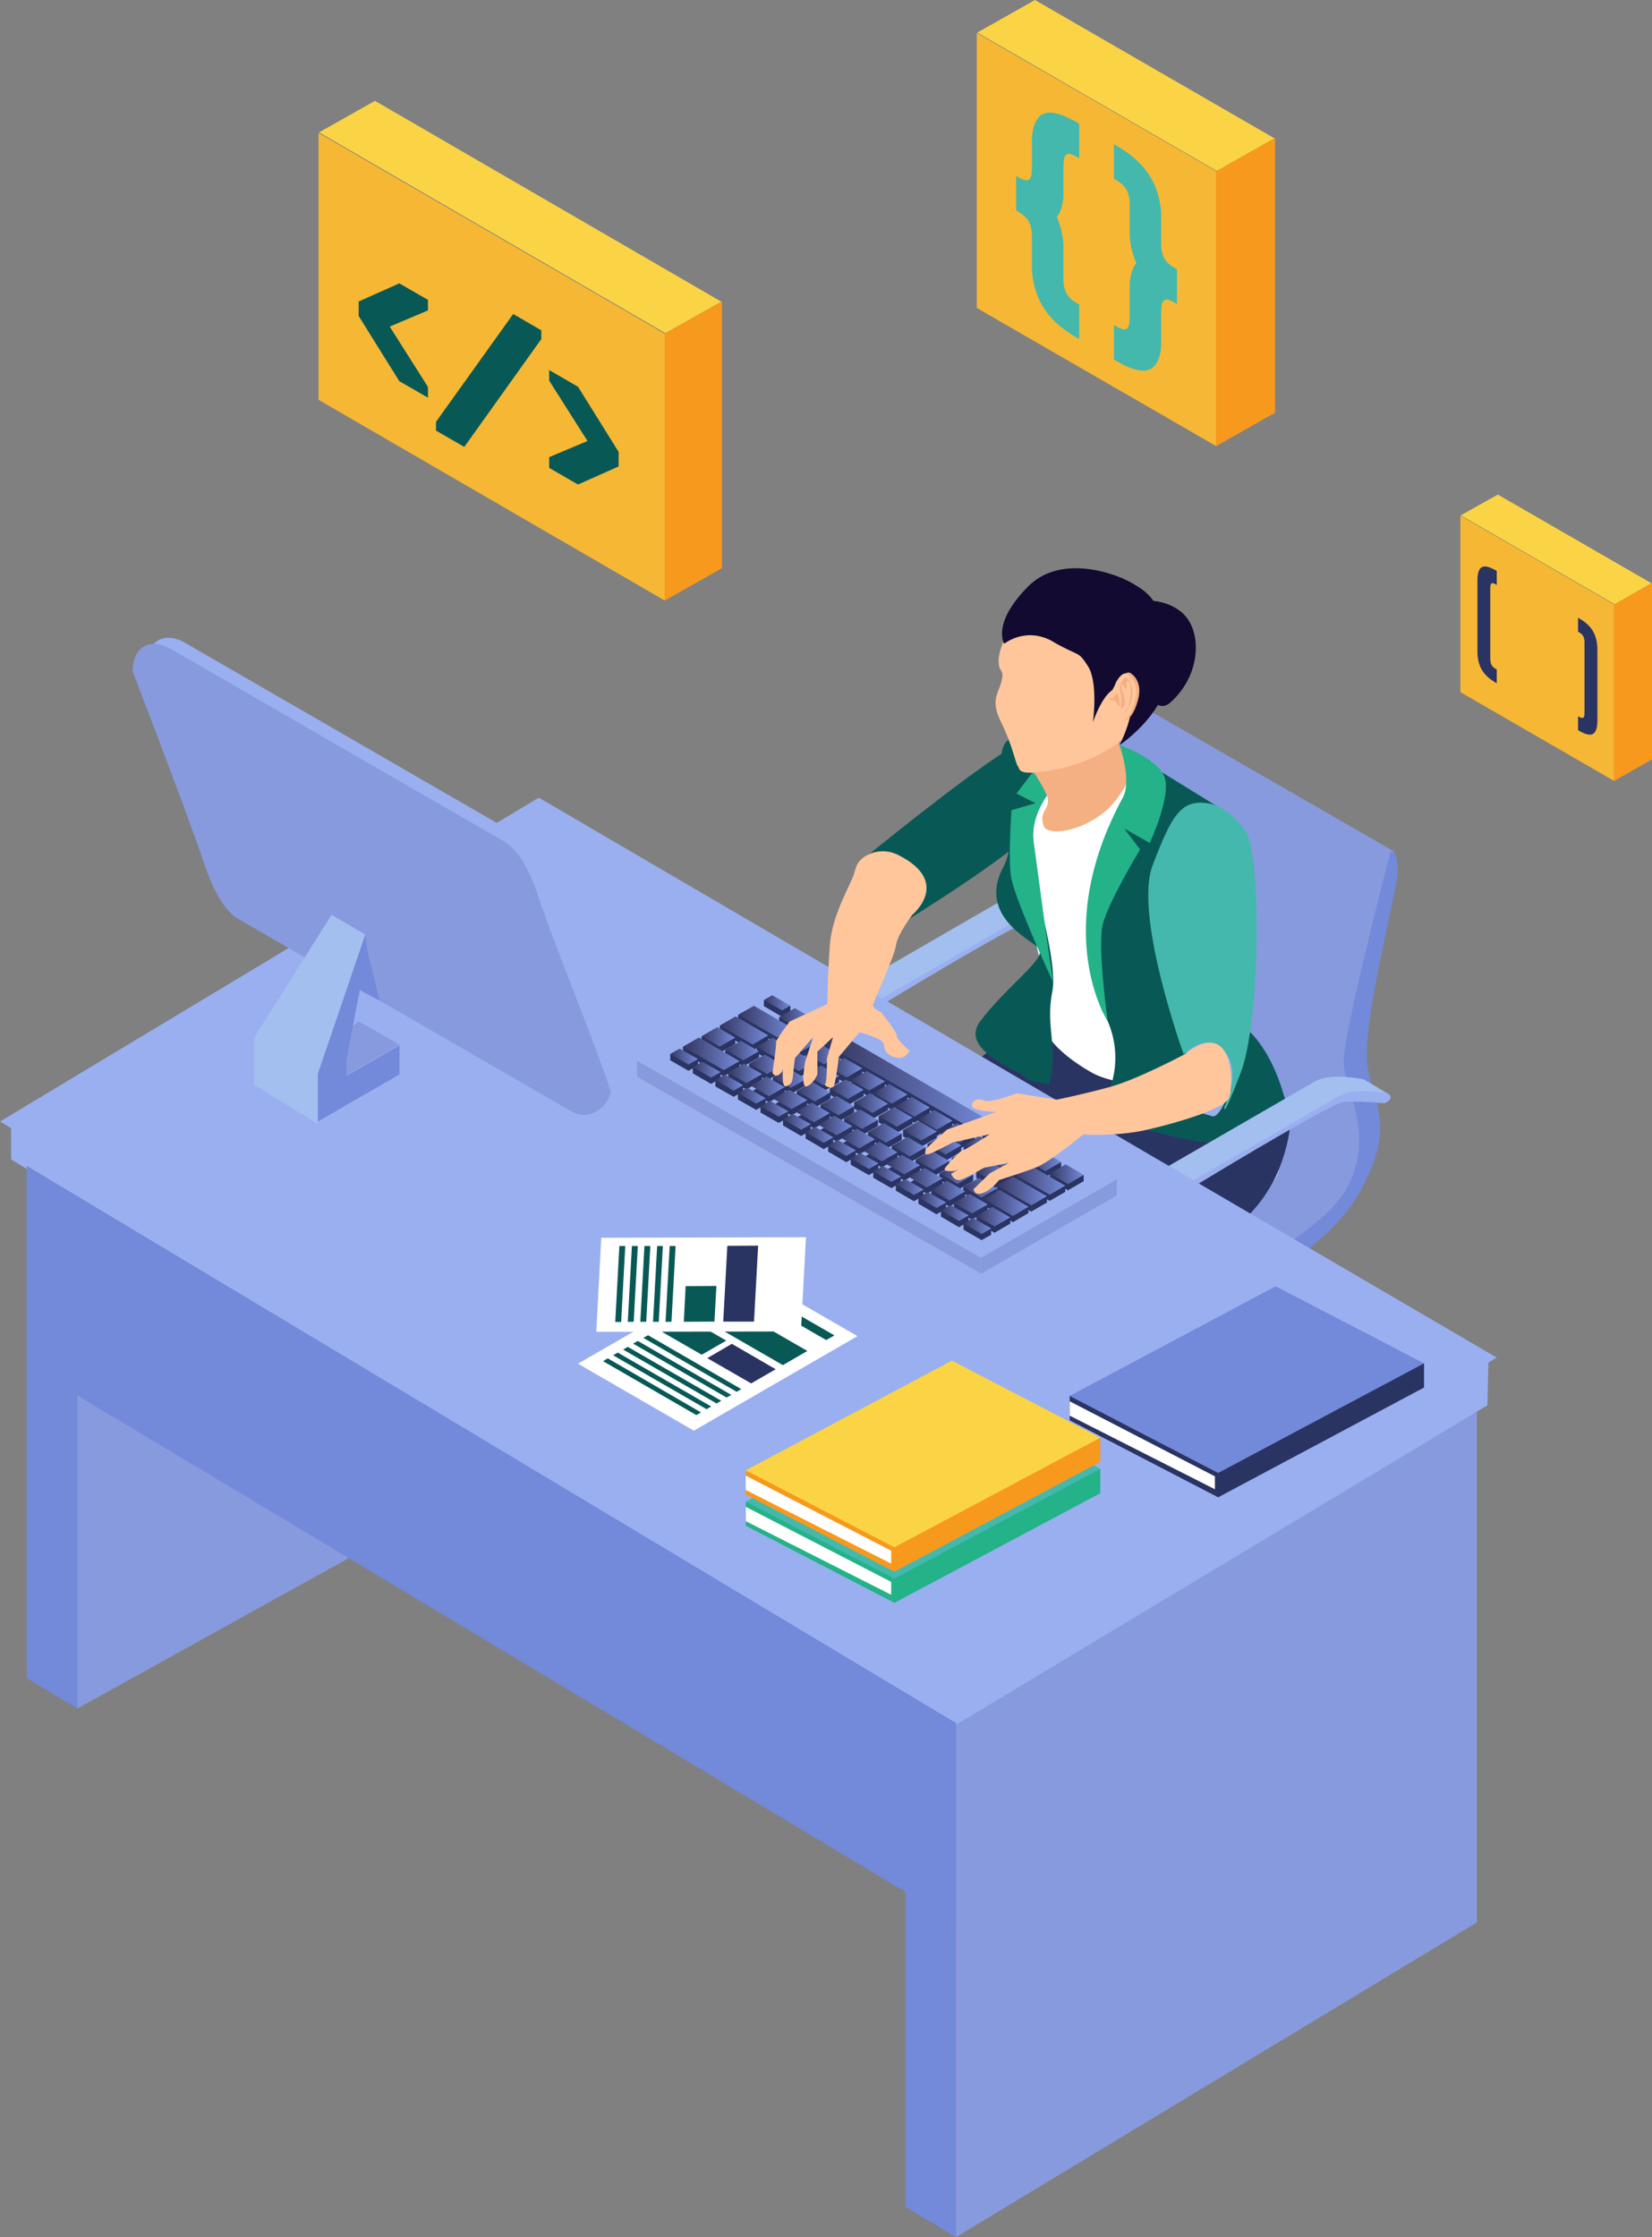 <?xml version="1.0" encoding="UTF-8"?>
<svg id="Layer_2" data-name="Layer 2" xmlns="http://www.w3.org/2000/svg" xmlns:xlink="http://www.w3.org/1999/xlink" viewBox="0 0 92.26 124.89">
  <rect x="0" y="0" width="92.26" height="124.89" fill="#808080" stroke="none"/>
  <defs>
    <style>
      .cls-1 {
        fill: url(#linear-gradient-38);
      }

      .cls-1, .cls-2, .cls-3, .cls-4, .cls-5, .cls-6, .cls-7, .cls-8, .cls-9, .cls-10, .cls-11, .cls-12, .cls-13, .cls-14, .cls-15, .cls-16, .cls-17, .cls-18, .cls-19, .cls-20, .cls-21, .cls-22, .cls-23, .cls-24, .cls-25, .cls-26, .cls-27, .cls-28, .cls-29, .cls-30, .cls-31, .cls-32, .cls-33, .cls-34, .cls-35, .cls-36, .cls-37, .cls-38, .cls-39, .cls-40, .cls-41, .cls-42, .cls-43, .cls-44, .cls-45, .cls-46, .cls-47, .cls-48, .cls-49, .cls-50, .cls-51, .cls-52, .cls-53, .cls-54, .cls-55, .cls-56, .cls-57, .cls-58, .cls-59, .cls-60, .cls-61, .cls-62, .cls-63, .cls-64, .cls-65, .cls-66, .cls-67, .cls-68, .cls-69, .cls-70, .cls-71, .cls-72, .cls-73, .cls-74, .cls-75, .cls-76, .cls-77, .cls-78, .cls-79, .cls-80, .cls-81, .cls-82, .cls-83, .cls-84, .cls-85, .cls-86, .cls-87, .cls-88 {
        stroke-width: 0px;
      }

      .cls-2 {
        fill: url(#linear-gradient-12);
      }

      .cls-3 {
        fill: url(#linear-gradient-17);
      }

      .cls-4 {
        fill: url(#linear-gradient-19);
      }

      .cls-5 {
        fill: url(#linear-gradient-33);
      }

      .cls-6 {
        fill: url(#linear-gradient);
      }

      .cls-7 {
        fill: url(#linear-gradient-62);
      }

      .cls-8 {
        fill: url(#linear-gradient-67);
      }

      .cls-9 {
        fill: url(#linear-gradient-57);
      }

      .cls-10 {
        fill: #7389d9;
      }

      .cls-11 {
        fill: #a2bfef;
      }

      .cls-12 {
        fill: #f4b082;
      }

      .cls-13 {
        fill: url(#linear-gradient-21);
      }

      .cls-14 {
        fill: #44b8ac;
      }

      .cls-15 {
        fill: url(#linear-gradient-6);
      }

      .cls-16 {
        fill: #120a30;
      }

      .cls-17 {
        fill: url(#linear-gradient-42);
      }

      .cls-18 {
        fill: #ffc69c;
      }

      .cls-19 {
        fill: url(#linear-gradient-15);
      }

      .cls-20 {
        fill: url(#linear-gradient-11);
      }

      .cls-21 {
        fill: #879ade;
      }

      .cls-22 {
        fill: url(#linear-gradient-5);
      }

      .cls-23 {
        fill: #99aff0;
      }

      .cls-24 {
        fill: url(#linear-gradient-31);
      }

      .cls-25 {
        fill: url(#linear-gradient-71);
      }

      .cls-26 {
        fill: url(#linear-gradient-58);
      }

      .cls-27 {
        fill: url(#linear-gradient-63);
      }

      .cls-28 {
        fill: url(#linear-gradient-34);
      }

      .cls-29 {
        fill: url(#linear-gradient-41);
      }

      .cls-30 {
        fill: url(#linear-gradient-40);
      }

      .cls-31 {
        fill: url(#linear-gradient-66);
      }

      .cls-32 {
        fill: url(#linear-gradient-13);
      }

      .cls-33 {
        fill: url(#linear-gradient-23);
      }

      .cls-34 {
        fill: url(#linear-gradient-25);
      }

      .cls-35 {
        fill: url(#linear-gradient-43);
      }

      .cls-36 {
        fill: url(#linear-gradient-16);
      }

      .cls-37 {
        fill: url(#linear-gradient-22);
      }

      .cls-38 {
        fill: url(#linear-gradient-54);
      }

      .cls-39 {
        fill: url(#linear-gradient-55);
      }

      .cls-40 {
        fill: #fff;
      }

      .cls-41 {
        fill: url(#linear-gradient-35);
      }

      .cls-42 {
        fill: url(#linear-gradient-50);
      }

      .cls-43 {
        fill: url(#linear-gradient-32);
      }

      .cls-44 {
        fill: url(#linear-gradient-60);
      }

      .cls-45 {
        fill: url(#linear-gradient-59);
      }

      .cls-46 {
        fill: url(#linear-gradient-20);
      }

      .cls-47 {
        fill: url(#linear-gradient-14);
      }

      .cls-48 {
        fill: url(#linear-gradient-2);
      }

      .cls-49 {
        fill: url(#linear-gradient-52);
      }

      .cls-50 {
        fill: #24b289;
      }

      .cls-51 {
        fill: url(#linear-gradient-45);
      }

      .cls-52 {
        fill: url(#linear-gradient-7);
      }

      .cls-53 {
        fill: url(#linear-gradient-39);
      }

      .cls-54 {
        fill: url(#linear-gradient-3);
      }

      .cls-55 {
        fill: #2a3463;
      }

      .cls-56 {
        fill: #ffa15c;
      }

      .cls-57 {
        fill: url(#linear-gradient-69);
      }

      .cls-58 {
        fill: url(#linear-gradient-9);
      }

      .cls-59 {
        fill: url(#linear-gradient-27);
      }

      .cls-60 {
        fill: url(#linear-gradient-53);
      }

      .cls-61 {
        fill: url(#linear-gradient-65);
      }

      .cls-62 {
        fill: url(#linear-gradient-36);
      }

      .cls-63 {
        fill: url(#linear-gradient-48);
      }

      .cls-64 {
        fill: url(#linear-gradient-49);
      }

      .cls-65 {
        fill: url(#linear-gradient-8);
      }

      .cls-66 {
        fill: url(#linear-gradient-47);
      }

      .cls-67 {
        fill: url(#linear-gradient-24);
      }

      .cls-68 {
        fill: url(#linear-gradient-26);
      }

      .cls-69 {
        fill: url(#linear-gradient-61);
      }

      .cls-70 {
        fill: #f7991d;
      }

      .cls-71 {
        fill: url(#linear-gradient-18);
      }

      .cls-72 {
        fill: #f6b735;
      }

      .cls-73 {
        fill: #085956;
      }

      .cls-74 {
        fill: url(#linear-gradient-51);
      }

      .cls-75 {
        fill: url(#linear-gradient-30);
      }

      .cls-76 {
        fill: url(#linear-gradient-44);
      }

      .cls-77 {
        fill: url(#linear-gradient-68);
      }

      .cls-78 {
        fill: url(#linear-gradient-72);
      }

      .cls-79 {
        fill: url(#linear-gradient-29);
      }

      .cls-80 {
        fill: url(#linear-gradient-46);
      }

      .cls-81 {
        fill: url(#linear-gradient-64);
      }

      .cls-82 {
        fill: url(#linear-gradient-28);
      }

      .cls-83 {
        fill: url(#linear-gradient-56);
      }

      .cls-84 {
        fill: url(#linear-gradient-10);
      }

      .cls-85 {
        fill: url(#linear-gradient-70);
      }

      .cls-86 {
        fill: url(#linear-gradient-4);
      }

      .cls-87 {
        fill: #fad445;
      }

      .cls-88 {
        fill: url(#linear-gradient-37);
      }
    </style>
    <linearGradient id="linear-gradient" x1="-5043.39" y1="-1955.79" x2="-5041.85" y2="-1955.79" gradientTransform="translate(-4988.04 -1887.35) rotate(-180)" gradientUnits="userSpaceOnUse">
      <stop offset="0" stop-color="#7389d9"/>
      <stop offset="1" stop-color="#34355d"/>
    </linearGradient>
    <linearGradient id="linear-gradient-2" x1="-5042.13" y1="-1955.06" x2="-5040.59" y2="-1955.06" xlink:href="#linear-gradient"/>
    <linearGradient id="linear-gradient-3" x1="-5027.02" y1="-1946.33" x2="-5025.47" y2="-1946.33" xlink:href="#linear-gradient"/>
    <linearGradient id="linear-gradient-4" x1="-5044.46" y1="-1955.27" x2="-5042.57" y2="-1955.27" xlink:href="#linear-gradient"/>
    <linearGradient id="linear-gradient-5" x1="-5043.2" y1="-1954.54" x2="-5041.31" y2="-1954.54" xlink:href="#linear-gradient"/>
    <linearGradient id="linear-gradient-6" x1="-5030.6" y1="-1947.27" x2="-5028.71" y2="-1947.27" xlink:href="#linear-gradient"/>
    <linearGradient id="linear-gradient-7" x1="-5031.86" y1="-1948" x2="-5029.97" y2="-1948" xlink:href="#linear-gradient"/>
    <linearGradient id="linear-gradient-8" x1="-5033.12" y1="-1948.73" x2="-5031.23" y2="-1948.73" xlink:href="#linear-gradient"/>
    <linearGradient id="linear-gradient-9" x1="-5034.38" y1="-1949.45" x2="-5032.49" y2="-1949.45" xlink:href="#linear-gradient"/>
    <linearGradient id="linear-gradient-10" x1="-5035.64" y1="-1950.18" x2="-5033.75" y2="-1950.18" xlink:href="#linear-gradient"/>
    <linearGradient id="linear-gradient-11" x1="-5036.9" y1="-1950.91" x2="-5035.01" y2="-1950.91" xlink:href="#linear-gradient"/>
    <linearGradient id="linear-gradient-12" x1="-5038.16" y1="-1951.64" x2="-5036.27" y2="-1951.64" xlink:href="#linear-gradient"/>
    <linearGradient id="linear-gradient-13" x1="-5039.42" y1="-1952.36" x2="-5037.53" y2="-1952.36" xlink:href="#linear-gradient"/>
    <linearGradient id="linear-gradient-14" x1="-5040.68" y1="-1953.09" x2="-5038.79" y2="-1953.09" xlink:href="#linear-gradient"/>
    <linearGradient id="linear-gradient-15" x1="-5041.94" y1="-1953.82" x2="-5040.05" y2="-1953.82" xlink:href="#linear-gradient"/>
    <linearGradient id="linear-gradient-16" x1="-5029.34" y1="-1946.18" x2="-5026.19" y2="-1946.18" xlink:href="#linear-gradient"/>
    <linearGradient id="linear-gradient-17" x1="-5045.48" y1="-1954.5" x2="-5042.98" y2="-1954.5" xlink:href="#linear-gradient"/>
    <linearGradient id="linear-gradient-18" x1="-5029.09" y1="-1945.22" x2="-5027.21" y2="-1945.22" xlink:href="#linear-gradient"/>
    <linearGradient id="linear-gradient-19" x1="-5046.51" y1="-1953.83" x2="-5043.72" y2="-1953.83" xlink:href="#linear-gradient"/>
    <linearGradient id="linear-gradient-20" x1="-5033.54" y1="-1946.6" x2="-5031.65" y2="-1946.6" xlink:href="#linear-gradient"/>
    <linearGradient id="linear-gradient-21" x1="-5034.9" y1="-1947.38" x2="-5033.01" y2="-1947.38" xlink:href="#linear-gradient"/>
    <linearGradient id="linear-gradient-22" x1="-5036.27" y1="-1948.15" x2="-5034.38" y2="-1948.15" xlink:href="#linear-gradient"/>
    <linearGradient id="linear-gradient-23" x1="-5037.63" y1="-1948.93" x2="-5035.74" y2="-1948.93" xlink:href="#linear-gradient"/>
    <linearGradient id="linear-gradient-24" x1="-5039" y1="-1949.7" x2="-5037.1" y2="-1949.7" xlink:href="#linear-gradient"/>
    <linearGradient id="linear-gradient-25" x1="-5040.36" y1="-1950.48" x2="-5038.47" y2="-1950.48" xlink:href="#linear-gradient"/>
    <linearGradient id="linear-gradient-26" x1="-5041.72" y1="-1951.25" x2="-5039.83" y2="-1951.25" xlink:href="#linear-gradient"/>
    <linearGradient id="linear-gradient-27" x1="-5043.09" y1="-1952.03" x2="-5041.2" y2="-1952.03" xlink:href="#linear-gradient"/>
    <linearGradient id="linear-gradient-28" x1="-5044.45" y1="-1952.8" x2="-5042.56" y2="-1952.8" xlink:href="#linear-gradient"/>
    <linearGradient id="linear-gradient-29" x1="-5032.19" y1="-1945.82" x2="-5030.3" y2="-1945.82" xlink:href="#linear-gradient"/>
    <linearGradient id="linear-gradient-30" x1="-5030.95" y1="-1944.87" x2="-5028.24" y2="-1944.87" xlink:href="#linear-gradient"/>
    <linearGradient id="linear-gradient-31" x1="-5047.53" y1="-1953.13" x2="-5044.38" y2="-1953.13" xlink:href="#linear-gradient"/>
    <linearGradient id="linear-gradient-32" x1="-5045.01" y1="-1952.04" x2="-5043.12" y2="-1952.04" xlink:href="#linear-gradient"/>
    <linearGradient id="linear-gradient-33" x1="-5033.67" y1="-1945.5" x2="-5031.78" y2="-1945.5" xlink:href="#linear-gradient"/>
    <linearGradient id="linear-gradient-34" x1="-5034.93" y1="-1946.23" x2="-5033.04" y2="-1946.23" xlink:href="#linear-gradient"/>
    <linearGradient id="linear-gradient-35" x1="-5036.19" y1="-1946.95" x2="-5034.3" y2="-1946.95" xlink:href="#linear-gradient"/>
    <linearGradient id="linear-gradient-36" x1="-5037.45" y1="-1947.68" x2="-5035.56" y2="-1947.68" xlink:href="#linear-gradient"/>
    <linearGradient id="linear-gradient-37" x1="-5038.71" y1="-1948.41" x2="-5036.82" y2="-1948.41" xlink:href="#linear-gradient"/>
    <linearGradient id="linear-gradient-38" x1="-5039.97" y1="-1949.14" x2="-5038.08" y2="-1949.14" xlink:href="#linear-gradient"/>
    <linearGradient id="linear-gradient-39" x1="-5041.23" y1="-1949.87" x2="-5039.34" y2="-1949.87" xlink:href="#linear-gradient"/>
    <linearGradient id="linear-gradient-40" x1="-5042.49" y1="-1950.59" x2="-5040.6" y2="-1950.59" xlink:href="#linear-gradient"/>
    <linearGradient id="linear-gradient-41" x1="-5043.75" y1="-1951.32" x2="-5041.86" y2="-1951.32" xlink:href="#linear-gradient"/>
    <linearGradient id="linear-gradient-42" x1="-5032.32" y1="-1944.38" x2="-5029.26" y2="-1944.38" xlink:href="#linear-gradient"/>
    <linearGradient id="linear-gradient-43" x1="-5048.56" y1="-1952.91" x2="-5046.66" y2="-1952.91" xlink:href="#linear-gradient"/>
    <linearGradient id="linear-gradient-44" x1="-5047.3" y1="-1952.18" x2="-5045.4" y2="-1952.18" xlink:href="#linear-gradient"/>
    <linearGradient id="linear-gradient-45" x1="-5046.04" y1="-1951.45" x2="-5044.14" y2="-1951.45" xlink:href="#linear-gradient"/>
    <linearGradient id="linear-gradient-46" x1="-5044.8" y1="-1950.73" x2="-5042.91" y2="-1950.73" xlink:href="#linear-gradient"/>
    <linearGradient id="linear-gradient-47" x1="-5043.52" y1="-1947.81" x2="-5034.06" y2="-1947.81" xlink:href="#linear-gradient"/>
    <linearGradient id="linear-gradient-48" x1="-5034.7" y1="-1944.79" x2="-5033.22" y2="-1944.79" xlink:href="#linear-gradient"/>
    <linearGradient id="linear-gradient-49" x1="-5033.44" y1="-1944.18" x2="-5031.55" y2="-1944.18" xlink:href="#linear-gradient"/>
    <linearGradient id="linear-gradient-50" x1="-5032.18" y1="-1943.33" x2="-5030.7" y2="-1943.33" xlink:href="#linear-gradient"/>
    <linearGradient id="linear-gradient-51" x1="-5030.42" y1="-1945.99" x2="-5028.54" y2="-1945.99" xlink:href="#linear-gradient"/>
    <linearGradient id="linear-gradient-52" x1="-5031.75" y1="-1946.76" x2="-5029.87" y2="-1946.76" xlink:href="#linear-gradient"/>
    <linearGradient id="linear-gradient-53" x1="-5033.08" y1="-1947.52" x2="-5031.2" y2="-1947.52" xlink:href="#linear-gradient"/>
    <linearGradient id="linear-gradient-54" x1="-5034.41" y1="-1948.29" x2="-5032.52" y2="-1948.29" xlink:href="#linear-gradient"/>
    <linearGradient id="linear-gradient-55" x1="-5035.74" y1="-1949.05" x2="-5033.85" y2="-1949.05" xlink:href="#linear-gradient"/>
    <linearGradient id="linear-gradient-56" x1="-5037.06" y1="-1949.82" x2="-5035.18" y2="-1949.82" xlink:href="#linear-gradient"/>
    <linearGradient id="linear-gradient-57" x1="-5038.39" y1="-1950.59" x2="-5036.51" y2="-1950.59" xlink:href="#linear-gradient"/>
    <linearGradient id="linear-gradient-58" x1="-5039.72" y1="-1951.35" x2="-5037.84" y2="-1951.35" xlink:href="#linear-gradient"/>
    <linearGradient id="linear-gradient-59" x1="-5041.05" y1="-1952.12" x2="-5039.17" y2="-1952.12" xlink:href="#linear-gradient"/>
    <linearGradient id="linear-gradient-60" x1="-5042.38" y1="-1952.88" x2="-5040.49" y2="-1952.88" xlink:href="#linear-gradient"/>
    <linearGradient id="linear-gradient-61" x1="-5043.71" y1="-1953.65" x2="-5041.82" y2="-1953.65" xlink:href="#linear-gradient"/>
    <linearGradient id="linear-gradient-62" x1="-5028.27" y1="-1947.06" x2="-5026.73" y2="-1947.06" xlink:href="#linear-gradient"/>
    <linearGradient id="linear-gradient-63" x1="-5029.53" y1="-1947.79" x2="-5027.99" y2="-1947.79" xlink:href="#linear-gradient"/>
    <linearGradient id="linear-gradient-64" x1="-5030.79" y1="-1948.52" x2="-5029.25" y2="-1948.52" xlink:href="#linear-gradient"/>
    <linearGradient id="linear-gradient-65" x1="-5032.05" y1="-1949.24" x2="-5030.51" y2="-1949.24" xlink:href="#linear-gradient"/>
    <linearGradient id="linear-gradient-66" x1="-5033.31" y1="-1949.97" x2="-5031.77" y2="-1949.97" xlink:href="#linear-gradient"/>
    <linearGradient id="linear-gradient-67" x1="-5034.57" y1="-1950.7" x2="-5033.03" y2="-1950.7" xlink:href="#linear-gradient"/>
    <linearGradient id="linear-gradient-68" x1="-5035.83" y1="-1951.43" x2="-5034.29" y2="-1951.43" xlink:href="#linear-gradient"/>
    <linearGradient id="linear-gradient-69" x1="-5037.09" y1="-1952.16" x2="-5035.55" y2="-1952.16" xlink:href="#linear-gradient"/>
    <linearGradient id="linear-gradient-70" x1="-5038.35" y1="-1952.89" x2="-5036.81" y2="-1952.89" xlink:href="#linear-gradient"/>
    <linearGradient id="linear-gradient-71" x1="-5039.61" y1="-1953.61" x2="-5038.07" y2="-1953.61" xlink:href="#linear-gradient"/>
    <linearGradient id="linear-gradient-72" x1="-5040.87" y1="-1954.34" x2="-5039.33" y2="-1954.34" xlink:href="#linear-gradient"/>
  </defs>
  <g id="Layer_1-2" data-name="Layer 1">
    <g>
      <g>
        <g>
          <g>
            <g>
              <g>
                <g>
                  <path class="cls-73" d="m50.98,90.46s.08.06.13.07l-.13-.07Z"/>
                  <path class="cls-23" d="m51.97,91c0,.26.08.44.2.54.16.14.41.14.69-.02.49-.28.9-.98.9-1.55,0-.15-.03-.27-.07-.37-.06-.12-.15-.21-.27-.25-.15-.05-.35-.02-.56.1-.09.05-.18.12-.26.2-.28.26-.51.65-.59,1.03-.02.09-.03.18-.04.26,0,.02,0,.04,0,.06Z"/>
                  <path class="cls-23" d="m51.9,90.57c0,.15.03.27.07.37,0-.09.02-.17.04-.26.09-.38.31-.76.59-1.03.08-.08.17-.15.26-.2.21-.12.4-.15.55-.1.12.04.21.12.27.25,0-.02,0-.04,0-.06,0-.33-.13-.54-.34-.61-.15-.05-.33-.03-.53.08-.12.07-.21.13-.29.21-.28.26-.51.65-.59,1.03-.03.11-.04.22-.04.33Z"/>
                  <path class="cls-23" d="m50.78,89.92c0,.15.03.27.07.37.03.07.08.13.13.17,0,0,.13.07.13.07l.86.5c0-.05,0-.07,0-.09-.05-.1-.07-.22-.07-.37,0-.11.01-.22.04-.33.09-.38.31-.76.59-1.03.08-.08.17-.15.26-.2.22-.12.41-.15.55-.1l-.97-.56c-.16-.14-.42-.15-.7.01-.49.29-.89.98-.89,1.55Z"/>
                  <path class="cls-23" d="m50.85,90.35c0,.25.08.43.2.54,0,0,.13.07.13.07l.99.57c-.12-.1-.19-.27-.2-.51l-.86-.5-.13-.07c-.05-.04-.1-.1-.13-.17,0,.02,0,.04,0,.06Z"/>
                </g>
                <g>
                  <path class="cls-73" d="m72.38,78.1s.08.06.13.07l-.13-.07Z"/>
                  <path class="cls-23" d="m73.37,78.64c0,.26.08.44.2.54.16.14.41.14.69-.02.49-.29.9-.98.9-1.55,0-.15-.03-.27-.07-.37-.06-.12-.15-.21-.27-.25-.15-.05-.35-.02-.56.1-.09.05-.18.12-.26.2-.28.26-.51.65-.59,1.03-.02.09-.03.18-.04.26,0,.02,0,.04,0,.06Z"/>
                  <path class="cls-23" d="m73.3,78.21c0,.15.03.27.07.37,0-.09.02-.17.04-.26.09-.38.31-.76.59-1.03.08-.08.17-.15.26-.2.21-.12.4-.15.55-.1.12.04.21.12.27.25,0-.02,0-.04,0-.06,0-.33-.13-.54-.34-.61-.15-.05-.33-.03-.53.08-.12.07-.21.13-.29.21-.28.26-.51.65-.59,1.03-.03.11-.04.22-.04.33Z"/>
                  <path class="cls-23" d="m72.18,77.57c0,.15.03.27.07.37.03.07.08.13.13.17,0,0,.13.07.13.07l.86.5c0-.05,0-.07,0-.09-.05-.1-.07-.22-.07-.37,0-.11.01-.22.04-.33.09-.38.31-.76.59-1.03.08-.08.17-.15.26-.2.22-.12.41-.15.55-.1l-.97-.56c-.16-.14-.42-.15-.7.01-.49.29-.89.98-.89,1.55Z"/>
                  <path class="cls-23" d="m72.25,78c0,.25.08.43.2.54,0,0,.13.07.13.07l.99.57c-.12-.1-.2-.27-.2-.51l-.86-.5-.13-.07c-.05-.04-.1-.1-.13-.17,0,.02,0,.04,0,.06Z"/>
                </g>
                <g>
                  <path class="cls-73" d="m72.38,90.46s.08.06.13.07l-.13-.07Z"/>
                  <path class="cls-23" d="m73.37,91c0,.26.08.44.2.54.16.14.41.14.69-.02.49-.28.9-.98.9-1.55,0-.15-.03-.27-.07-.37-.06-.12-.15-.21-.27-.25-.15-.05-.35-.02-.56.1-.09.05-.18.12-.26.2-.28.26-.51.65-.59,1.03-.02.09-.03.18-.04.26,0,.02,0,.04,0,.06Z"/>
                  <path class="cls-23" d="m73.3,90.57c0,.15.03.27.07.37,0-.09.02-.17.04-.26.09-.38.31-.76.59-1.03.08-.08.17-.15.26-.2.21-.12.4-.15.55-.1.12.04.21.12.27.25,0-.02,0-.04,0-.06,0-.33-.13-.54-.34-.61-.15-.05-.33-.03-.53.08-.12.07-.21.13-.29.21-.28.26-.51.65-.59,1.03-.03.11-.04.22-.04.33Z"/>
                  <path class="cls-23" d="m72.18,89.92c0,.15.03.27.07.37.03.07.08.13.13.17,0,0,.13.07.13.07l.86.5c0-.05,0-.07,0-.09-.05-.1-.07-.22-.07-.37,0-.11.01-.22.04-.33.09-.38.31-.76.59-1.03.08-.08.17-.15.26-.2.22-.12.41-.15.55-.1l-.97-.56c-.16-.14-.42-.15-.7.01-.49.29-.89.98-.89,1.55Z"/>
                  <path class="cls-23" d="m72.25,90.35c0,.25.08.43.2.54,0,0,.13.07.13.07l.99.57c-.12-.1-.2-.27-.2-.51l-.86-.5-.13-.07c-.05-.04-.1-.1-.13-.17,0,.02,0,.04,0,.06Z"/>
                </g>
                <g>
                  <path class="cls-73" d="m50.98,78.1s.08.06.13.07l-.13-.07Z"/>
                  <path class="cls-23" d="m51.97,78.64c0,.26.08.44.2.54.16.14.41.14.69-.02.49-.29.9-.98.9-1.55,0-.15-.03-.27-.07-.37-.06-.12-.15-.21-.27-.25-.15-.05-.35-.02-.56.1-.09.05-.18.12-.26.2-.28.26-.51.65-.59,1.03-.02.09-.03.18-.04.26,0,.02,0,.04,0,.06Z"/>
                  <path class="cls-23" d="m51.9,78.21c0,.15.03.27.07.37,0-.09.02-.17.04-.26.09-.38.31-.76.59-1.03.08-.08.17-.15.26-.2.21-.12.4-.15.55-.1.12.04.21.12.27.25,0-.02,0-.04,0-.06,0-.33-.13-.54-.34-.61-.15-.05-.33-.03-.53.08-.12.07-.21.13-.29.21-.28.26-.51.65-.59,1.03-.03.11-.04.22-.04.33Z"/>
                  <path class="cls-23" d="m50.78,77.57c0,.15.03.27.07.37.03.07.08.13.13.17,0,0,.13.07.13.07l.86.5c0-.05,0-.07,0-.09-.05-.1-.07-.22-.07-.37,0-.11.01-.22.04-.33.09-.38.31-.76.59-1.03.08-.08.17-.15.26-.2.22-.12.41-.15.55-.1l-.97-.56c-.16-.14-.42-.15-.7.01-.49.29-.89.98-.89,1.55Z"/>
                  <path class="cls-23" d="m50.85,78c0,.25.08.43.2.54,0,0,.13.07.13.07l.99.57c-.12-.1-.19-.27-.2-.51l-.86-.5-.13-.07c-.05-.04-.1-.1-.13-.17,0,.02,0,.04,0,.06Z"/>
                </g>
                <path class="cls-23" d="m51.43,75.63c.11-.02.44-.3.58-.33,3.31-.7,7.15.21,10.99,2.42,3.85,2.22,7.71,5.75,11.03,10.29.27.37.35.81.18.97-.12.12-.5.25-.58.33-.17.17-.51.02-.76-.33-3.15-4.3-6.8-7.65-10.46-9.75-3.64-2.1-7.27-2.96-10.41-2.3-.25.05-.59-.18-.75-.54-.17-.37-.09-.72.18-.77Z"/>
                <path class="cls-23" d="m51.43,88.34c3.31-4.52,7.15-8.04,10.99-10.26,3.85-2.23,7.71-3.15,11.03-2.45.14.03.47.31.58.33.27.06.35.4.18.76-.17.37-.51.6-.76.55-3.15-.66-6.8.21-10.46,2.32-3.64,2.1-7.27,5.44-10.41,9.73-.25.35-.59.5-.75.33-.09-.09-.46-.22-.58-.33-.17-.17-.09-.61.18-.98Z"/>
              </g>
              <path class="cls-23" d="m62.58,78.78c.3.17.78.17,1.08,0,.22-.13.28-.31.17-.47v-13.02l-1.44.83v12.22c-.08.15-.01.32.19.43Z"/>
            </g>
            <g>
              <g>
                <path class="cls-11" d="m58.62,50.15s-1.78-.39-2.67.12l-8.26,4.77c-.74.43-1.26,1.56-1.03,2.23l2.02,5.95s1.59,1.13,1.4.74c-.18-.39-.46-1.72-.58-2.36-.09-.46-.65-2.37-1.22-3.9-.18-.47.2-1.38.72-1.69,2.33-1.41,7.97-4.72,8.54-4.78.74-.07,2.58-.21,2.58-.21,0,0-1.04-.63-1.5-.89Z"/>
                <path class="cls-23" d="m60,50.95s-1.78-.39-2.67.12l-8.26,4.77c-.74.43-1.26,1.56-1.03,2.23l2.02,5.95s1.14-.27.95-.66c-.18-.39-.67-.14-.8-.78-.09-.47-1.16-3.34-1.73-4.86-.18-.47.18-1.27.71-1.59,2.33-1.41,7.75-4.65,8.33-4.71.74-.07,2.33.07,2.33.07,0,0,.61-.28.15-.55Z"/>
              </g>
              <path class="cls-21" d="m43.82,69.34s16.09,9.15,16.09,9.15l3.04-3.2,11.32-7.18,2.01-2.95-.58-6.14,2.15-11.49-16.18-9.31s-.22.38-.22.38c-.45,1.72-2.61,10.15-2.53,11.47.09,1.47,1.83,4.1.12,7.05-1.7,2.95-9.42,6.43-10.68,7.16-.78.45-2.33,1.84-3.41,3.07-.67.77-1.16,1.47-1.16,1.83,0,.07,0,.12.02.15Z"/>
              <path class="cls-10" d="m77.65,47.6s-2.7,10.31-2.61,11.78c.09,1.47,1.83,4.1.12,7.05-1.7,2.95-9.42,6.43-10.68,7.16-1.26.73-4.57,3.95-4.57,4.91s1.66-1.98,2.95-2.73c1.29-.74,10.51-4.77,12.98-9.05s.49-5.27.49-7.9,1.66-9.04,1.72-10.07c.06-1.03-.26-1.39-.4-1.15Z"/>
            </g>
          </g>
          <g>
            <g>
              <g>
                <g>
                  <path class="cls-23" d="m56.24,87.85s-.1,0-.15,0c-.74-.08-1.27-.75-1.19-1.49l2.63-23.32c.08-.74.72-1.28,1.49-1.19.74.08,1.27.75,1.19,1.49l-2.63,23.32c-.08.69-.66,1.2-1.34,1.2Z"/>
                  <path class="cls-23" d="m68.18,84.86c-.7,0-1.29-.54-1.34-1.25l-1.54-22.27c-.05-.74.51-1.39,1.25-1.44.73-.04,1.39.51,1.44,1.25l1.54,22.27c.05.74-.51,1.39-1.25,1.44-.03,0-.06,0-.09,0Z"/>
                  <path class="cls-23" d="m65.1,91.28c-2.65,0-5.17-.61-7.08-1.71-2.15-1.24-3.33-2.97-3.33-4.87s1.18-3.63,3.33-4.86c1.91-1.1,4.43-1.71,7.08-1.71s5.17.61,7.08,1.71c2.14,1.24,3.33,2.97,3.33,4.86s-1.18,3.63-3.33,4.86c-1.91,1.1-4.43,1.71-7.08,1.71Zm0-10.46c-2.15,0-4.24.49-5.73,1.35-1.26.73-1.98,1.65-1.98,2.53s.72,1.8,1.98,2.53c1.49.86,3.58,1.35,5.73,1.35s4.24-.49,5.73-1.35c1.26-.73,1.98-1.65,1.98-2.53s-.72-1.81-1.98-2.53c-1.49-.86-3.58-1.35-5.73-1.35Z"/>
                  <path class="cls-23" d="m63.2,96.1c-.7,0-1.29-.54-1.34-1.25l-1.82-25.42c-.05-.74.51-1.39,1.25-1.44.74-.04,1.39.51,1.44,1.25l1.82,25.42c.05.74-.51,1.39-1.25,1.44-.03,0-.07,0-.1,0Z"/>
                </g>
                <g>
                  <path class="cls-73" d="m56.21,41.9c-2.78,1.77-8.08,6.12-8.08,6.12,0,0,1.7-.51,2.43.95.74,1.46.11,2.39.11,2.39,0,0,7.03-4.3,7.81-5.86.78-1.56.5-5.36-2.27-3.59Z"/>
                  <path class="cls-16" d="m62.61,33.71s.25.14.86-.09c.61-.23,2.19-.08,2.89.98.71,1.06.62,3.17-1,4.62-1.62,1.44-2.9-5.63-2.9-5.63l.14.13Z"/>
                  <path class="cls-40" d="m62.89,42.02s1.2,1.2,3.1,2.1c2.02.96,2.35.95,2,4.8-.35,3.85,1.06,5.49,1.06,8.15,0,.53,1.15,2.48,1.85,3.63.7,1.15-.55,3.82-.55,3.82,0,0,2.5,2.75-2.1,1.65-4.6-1.1-12.34-3.04-9.95-7.2.66-1.15.19-3.24-.11-4.84-.3-1.6-3.16-12.05-1.6-12.95,1.56-.9,2.74.5,3.87.85,1.13.35,2.43,0,2.43,0Z"/>
                  <path class="cls-21" d="m67.25,50.52c0,2.45-1.94,4.07-3.32,4.07s-2.5-1.12-2.5-2.5,1.12-2.5,2.5-2.5,3.32-.46,3.32.92Z"/>
                  <path class="cls-11" d="m64.9,62.61c-.6-1.92-6.45-3.15-6.45-3.15,0,0,1.51,1.62-3.69,4.14-5.51,2.67-8.58,7.14-7.61,8.11.97.97,1.55,5.6,1.55,7.67s-.25,3.99-1.05,5.03c-.8,1.04-2.07,2.47-2.35,2.75-.28.28-.3,2.1.25,2.42.54.31,2.8-.99,3.5-1.68.7-.7,1.76-2.76,2.36-2.76s-.11-1.58-.11-3.08,1.55-5.45,1.13-7.35c-.43-1.9-.98-1.95-1.18-4.43-.2-2.48,11.98-3.38,11.98-3.38l1.67-4.29Z"/>
                  <path class="cls-11" d="m54.55,86.31s-.87,1.93-2.05,3.1-1.74,2.37-1.24,2.66c1.05.61.41.36,1.76.36s2.68-1.49,3.08-2.29c.22-.44.85-1.07,1.37-1.55.45-.41.6-1.05.4-1.63-.19-.54-.39-1.22-.39-1.79,0-.67-.21-2.12.49-4.06.7-1.94,2.38-2.3.57-6.97-1.3-3.35,13.04-6.6,12.87-8.83-.96-12.75-8.84-6.35-8.55-1.35,0,0-10.9,6.18-9.75,8.62,1.15,2.45,1.23,3.68,1.33,5.03.1,1.35.12,8.69.12,8.69Z"/>
                  <path class="cls-73" d="m57.98,87.36s.18.75.18,1.24-.29.96-.29.96l-.76.44-.21-.13s-1.94,2.56-2.91,2.94c-.97.37-2.59.78-3.58.21-.99-.57.35-1.71.57-1.83.22-.13,3.13-.19,3.13-.19l3.88-3.64Z"/>
                  <path class="cls-73" d="m51.96,83.91s.18.75.18,1.24-.29.96-.29.96l-.76.44-.21-.13s-1.65,2.26-2.54,2.79c-.87.51-2.63,1-3.61.43-.99-.57.23-1.9.45-2.03.22-.13,2.91-.06,2.91-.06l3.88-3.64Z"/>
                  <path class="cls-11" d="m52.12,89.82s-.48.48.53.84c1.97.7,4.13-2.8,4.61-3.71.34-.64.39-.85.39-.85,0,0,.71.9.44,2.01-.27,1.1-.99,1.17-1.76,2.25-.93,1.31-2.44,2.98-5.27,2.61-1.47-.19-.3-1.63.04-1.98.35-.35,1.02-1.17,1.02-1.17Z"/>
                  <path class="cls-11" d="m46.36,85.99s-.87,1.1.18,1.33c1.05.22,3.68-2.05,4.16-2.96.34-.64.66-1.41.66-1.41,0,0,1,.98.73,2.09-.27,1.1-.99.64-1.76,1.72-.93,1.31-2.19,3.2-5.02,2.83-1.47-.19-1.05-1.1.11-2.53.31-.38.94-1.06.94-1.06Z"/>
                  <path class="cls-55" d="m58.19,56.3c-.33,1.06.71,2.39,2.73,3.55,2.7,1.56,9.56.15,9.15-.73,0,0,2.23,1.94,1.99,3.75-1.21,8.84-11.65,7.87-11.89,9.14,0,0-1.58,5.62-7,3.9-5.41-1.72-6.28-4.94-6.87-6.15-2.07-4.3,8.77-10.23,10.45-12.53.99-1.35,1.43-.95,1.43-.95Z"/>
                  <path class="cls-73" d="m58.77,55.35c-.41,2.02.38,3.21-.19,5.2-.84-.25-.84-.03-1.41-.48-.46-.37-3.58-1.5-2.44-3.04,1.46-1.97,3.86-3.6,3.27-4.12-.6-.53-3.39-1.86-1.96-4.52,1.25-2.34-1.24-6.72.56-7.22,1.8-.49,2.89,1.8,2.89,1.8,0,0-2.29,1.85-2.05,4.56.11,1.23,1.68,6.11,1.33,7.82Z"/>
                  <path class="cls-73" d="m69.83,57.63c.87.87,1.75,2.48,2.18,4.86-1.05.49-2.07,1.07-3.22,1.28-2.43.43-8.54-2.01-8.54-2.01,0,0,1.51-.27,1.77-1.07.81-2.45-.47-4.27-.47-4.27,0,0-2.29-5.57.92-10.36,1.41-2.09,1.67-3.41,1.67-3.41l3.86,2.38s.56,3.58-.42,5.91c-.98,2.33,1.02,5.47,2.25,6.71Z"/>
                  <path class="cls-50" d="m56.49,45.23l1.34-.39-1.06-.54,2.44-3.2,1.65.95s-3.48,2.31-3.13,4.95c.97,7.26,1.09,7.84,1.09,7.84,0,0-1.98-4.24-2.33-5.75-.21-.91,0-3.86,0-3.86Z"/>
                  <g>
                    <path class="cls-12" d="m57.24,42.38s1.29,1.79,1.29,2.32-.5.64-.25,1.39c.25.75,2.87.17,4.06-1.45,1.19-1.62.83-1.83.83-1.83,0,0-.89-1.26-.89-2.4s-5.04,1.96-5.04,1.96Z"/>
                    <path class="cls-18" d="m65.03,36.52c0-2.45-1.98-4.43-4.43-4.43-1.78,0-3.32,1.05-4.02,2.57,0,0-.81,1.45-.81,2.21s.33.4.17,1.13c-.17.73-.66,1.06-.03,2.32s.81,2.33.94,2.46c.13.13-.14.6,2.01.2,2.16-.4,3.65-1.46,4.32-2.12.33-.33.64-.98.88-1.55.62-.76.98-1.73.98-2.78Z"/>
                  </g>
                  <path class="cls-50" d="m61.86,57.01s-.56-4.03-.29-5.34c.24-1.16,2.1-4.25,2.1-4.25l-.89-1.17,1.43.81s1.25-2.68.81-3.72c-.44-1.04-2.5-1.75-2.5-1.75,0,0,.71,1.96.19,2.93-4.09,7.53-.85,12.49-.85,12.49Z"/>
                  <path class="cls-16" d="m58.8,35.82c1.52.88,1.38.47,1.96,1.37.58.9.28,3.13.28,3.13,0,0,.78-2.43,1.78-1.83,1,.6-.3,3.11-.3,3.11,0,0,3.2-2.1,2.79-5.02-.41-2.92-.99-3.39-2.09-4.03-1.1-.63-4.04-1.58-5.79.18-2.07,2.07-1.35,3.21-1.35,3.21,0,0,1.21-.99,2.73-.12Z"/>
                  <g>
                    <path class="cls-12" d="m62.46,38.11s.36-.76.7-.52c.34.24.55.68.44,1.29-.12.6-.44,1.35-.85,1.34-.41-.01-.54.04-.76-.28-.22-.32-.08-.69-.08-.69l.56-1.13Z"/>
                    <path class="cls-18" d="m62.29,38.16s.36-.76.7-.52c.34.24.55.68.44,1.29-.12.6-.44,1.35-.85,1.34-.41-.01-.54.04-.76-.28-.22-.32-.08-.69-.08-.69l.56-1.13Z"/>
                    <path class="cls-12" d="m62.61,38.35s.12.36.17.52c.05.16.09.42,0,.54-.09.12-.17.21-.17.21,0,0,.03-.64-.02-.88-.05-.24-.07-.45.04-.63.11-.18.2-.4.36-.19.16.21.29.44.25.83-.04.38-.17.78-.35.96-.18.17-.41.25-.41.25,0,0,.47-.19.57-.63.1-.43.15-1.11.02-1.23-.13-.12-.15-.14-.16.02-.02.16.07.41-.04.33-.12-.08-.13-.31-.2-.22-.07.09-.05.12-.05.12Z"/>
                    <path class="cls-12" d="m62.51,39.08s-.05-.36-.13-.35c-.07,0-.09.01-.14.13-.05.12-.06.17-.17.13-.11-.04-.19-.13-.09.03.09.16.12,0,.29.11.16.11.1.27.21.28.11.01.05-.23.02-.3l.02-.02Z"/>
                  </g>
                </g>
                <g>
                  <path class="cls-11" d="m76.11,60.25s-1.78-.39-2.67.12l-8.26,4.77c-.74.43-1.26,1.56-1.03,2.23l2.02,5.95s1.59,1.13,1.4.74c-.18-.39-.46-1.72-.58-2.36-.09-.46-.65-2.37-1.22-3.9-.18-.47.2-1.38.72-1.69,2.33-1.41,7.97-4.72,8.54-4.78.74-.07,2.58-.21,2.58-.21,0,0-1.04-.63-1.5-.89Z"/>
                  <path class="cls-23" d="m77.49,61.05s-1.78-.39-2.67.12l-8.26,4.77c-.74.43-1.26,1.56-1.03,2.23l2.02,5.95s1.14-.27.95-.66c-.18-.39-.68-.14-.8-.78-.09-.46-1.16-3.34-1.73-4.86-.18-.47.18-1.27.71-1.59,2.33-1.41,7.75-4.65,8.33-4.71.74-.07,2.33.07,2.33.07,0,0,.61-.28.15-.55Z"/>
                </g>
              </g>
              <g>
                <polygon class="cls-10" points="53.39 124.89 50.57 123.2 50.57 94.5 53.39 96.19 53.39 124.89"/>
                <polygon class="cls-10" points="4.32 95.38 1.5 93.69 1.5 64.99 4.32 66.68 4.32 95.38"/>
                <polygon class="cls-21" points="4.32 95.38 21.02 86.13 21.02 57.43 4.32 66.68 4.32 95.38"/>
                <polygon class="cls-21" points="82.48 107.32 53.39 124.89 53.39 96.19 82.48 78.62 82.48 107.32"/>
                <g>
                  <polygon class="cls-23" points="53.32 96.33 .62 64.73 .62 62.98 83.13 75.67 83.07 78.45 53.32 96.33"/>
                  <polygon class="cls-23" points="52.7 94.21 0 62.61 30.09 44.53 83.59 75.79 52.7 94.21"/>
                </g>
                <polygon class="cls-10" points="53.39 107.31 1.5 76.21 1.5 65.09 53.39 96.19 53.39 107.31"/>
              </g>
              <g>
                <polygon class="cls-40" points="38.75 79.87 32.28 76.13 41.42 70.86 47.89 74.59 38.75 79.87"/>
                <polygon class="cls-73" points="46.14 74.81 40.92 71.8 41.38 71.54 46.6 74.55 46.14 74.81"/>
                <polygon class="cls-73" points="41.14 77.7 35.93 74.69 36.19 74.54 41.4 77.55 41.14 77.7"/>
                <polygon class="cls-73" points="40.58 78.02 35.36 75.01 35.62 74.86 40.84 77.87 40.58 78.02"/>
                <polygon class="cls-73" points="40.02 78.35 34.8 75.34 35.06 75.19 40.28 78.2 40.02 78.35"/>
                <polygon class="cls-73" points="39.46 78.67 34.24 75.66 34.5 75.51 39.72 78.52 39.46 78.67"/>
                <polygon class="cls-73" points="38.89 79 33.68 75.99 33.94 75.83 39.15 78.85 38.89 79"/>
                <polygon class="cls-73" points="43.72 76.21 38.5 73.2 39.87 72.41 45.09 75.42 43.72 76.21"/>
                <polygon class="cls-73" points="39.19 75.63 36.74 74.22 38.11 73.43 40.56 74.84 39.19 75.63"/>
                <polygon class="cls-55" points="41.95 77.23 39.5 75.82 40.87 75.02 43.32 76.44 41.95 77.23"/>
                <polygon class="cls-40" points="33.3 74.35 33.58 69.1 45.01 69.07 44.73 74.33 33.3 74.35"/>
                <polygon class="cls-73" points="37.17 73.79 37.4 69.56 37.73 69.56 37.5 73.79 37.17 73.79"/>
                <polygon class="cls-73" points="36.47 73.79 36.7 69.56 37.02 69.56 36.79 73.79 36.47 73.79"/>
                <polygon class="cls-73" points="35.76 73.79 35.99 69.56 36.32 69.56 36.09 73.79 35.76 73.79"/>
                <polygon class="cls-73" points="35.06 73.79 35.29 69.56 35.62 69.56 35.39 73.79 35.06 73.79"/>
                <polygon class="cls-73" points="34.36 73.8 34.59 69.56 34.92 69.56 34.69 73.8 34.36 73.8"/>
                <polygon class="cls-55" points="40.39 73.78 40.62 69.55 42.34 69.54 42.11 73.78 40.39 73.78"/>
                <polygon class="cls-73" points="38.19 73.79 38.29 71.8 40.01 71.79 39.9 73.78 38.19 73.79"/>
              </g>
              <g>
                <g>
                  <polygon class="cls-23" points="54.79 70.22 35.58 59.22 43.17 54.84 62.37 65.84 54.79 70.22"/>
                  <polygon class="cls-56" points="54.79 71.1 35.58 60.11 35.58 59.22 54.79 70.22 54.79 71.1"/>
                  <polygon class="cls-21" points="54.79 71.1 62.37 66.73 62.37 65.84 54.79 70.22 54.79 71.1"/>
                  <polygon class="cls-23" points="54.79 70.22 35.58 59.22 43.17 54.84 62.37 65.84 54.79 70.22"/>
                  <polygon class="cls-21" points="54.79 71.1 35.58 60.11 35.58 59.22 54.79 70.22 54.79 71.1"/>
                  <polygon class="cls-21" points="54.79 71.1 62.37 66.73 62.37 65.84 54.79 70.22 54.79 71.1"/>
                </g>
                <g>
                  <g>
                    <g>
                      <polygon class="cls-55" points="53.81 68.3 55.36 68.93 54.82 69.23 53.81 68.65 53.81 68.3"/>
                      <polygon class="cls-55" points="52.55 67.57 54.1 68.2 53.56 68.51 52.55 67.92 52.55 67.57"/>
                      <polygon class="cls-55" points="37.43 58.84 38.98 59.47 38.45 59.78 37.43 59.19 37.43 58.84"/>
                      <polygon class="cls-55" points="54.53 67.89 56.42 68.31 55.54 68.82 54.53 68.23 54.53 67.89"/>
                      <polygon class="cls-55" points="53.27 67.16 55.16 67.58 54.28 68.09 53.27 67.51 53.27 67.16"/>
                      <polygon class="cls-55" points="40.67 59.88 42.56 60.31 41.68 60.82 40.67 60.23 40.67 59.88"/>
                      <polygon class="cls-55" points="42.81 60.45 43.82 61.04 42.94 61.54 41.93 60.96 42.81 60.45"/>
                      <polygon class="cls-55" points="44.07 61.18 45.08 61.77 44.2 62.27 43.19 61.69 44.07 61.18"/>
                      <polygon class="cls-55" points="45.33 61.91 46.34 62.49 45.46 63 44.45 62.41 45.33 61.91"/>
                      <polygon class="cls-55" points="46.59 62.63 47.6 63.22 46.72 63.73 45.71 63.14 46.59 62.63"/>
                      <polygon class="cls-55" points="47.85 63.36 48.86 63.95 47.98 64.45 46.97 63.87 47.85 63.36"/>
                      <polygon class="cls-55" points="49.11 64.09 50.12 64.67 49.24 65.18 48.23 64.6 49.11 64.09"/>
                      <polygon class="cls-55" points="50.37 64.82 51.38 65.4 50.5 65.91 49.49 65.32 50.37 64.82"/>
                      <polygon class="cls-55" points="51.63 65.54 52.64 66.13 51.76 66.64 50.75 66.05 51.63 65.54"/>
                      <polygon class="cls-55" points="52.01 66.43 53.9 66.86 53.02 67.36 52.01 66.78 52.01 66.43"/>
                      <polygon class="cls-55" points="38.15 58.78 38.14 58.42 41.3 59.58 40.42 60.09 38.15 58.78"/>
                      <polygon class="cls-55" points="54.94 67.29 54.94 66.94 57.44 67.72 56.57 68.23 54.94 67.29"/>
                      <path class="cls-55" d="m39.18,58.19l1.01.59.87-.5s-1.88-.43-1.88-.43v.35Z"/>
                      <polygon class="cls-55" points="55.69 66.19 58.47 67.13 57.59 67.64 55.69 66.54 55.69 66.19"/>
                      <polygon class="cls-55" points="43.61 59.56 44.62 60.15 45.5 59.64 43.61 59.22 43.61 59.56"/>
                      <polygon class="cls-55" points="44.97 60.34 45.99 60.92 46.87 60.42 45 60.01 44.97 60.34"/>
                      <polygon class="cls-55" points="46.34 61.11 47.35 61.7 48.23 61.19 46.34 60.77 46.34 61.11"/>
                      <polygon class="cls-55" points="47.7 61.89 48.72 62.47 49.59 61.97 47.7 61.54 47.7 61.89"/>
                      <polygon class="cls-55" points="49.07 62.66 50.08 63.25 50.96 62.74 49.07 62.31 49.07 62.66"/>
                      <polygon class="cls-55" points="50.43 63.44 51.44 64.02 52.32 63.52 50.43 63.09 50.43 63.44"/>
                      <polygon class="cls-55" points="51.8 64.21 52.81 64.8 53.69 64.29 51.8 63.86 51.8 64.21"/>
                      <polygon class="cls-55" points="53.16 64.99 54.17 65.57 55.05 65.06 53.16 64.64 53.16 64.99"/>
                      <polygon class="cls-55" points="54.52 65.76 55.54 66.35 56.42 65.84 54.52 65.41 54.52 65.76"/>
                      <polygon class="cls-55" points="42.26 58.78 43.27 59.37 44.15 58.86 42.26 58.44 42.26 58.78"/>
                      <polygon class="cls-55" points="40.2 57.59 40.2 57.25 42.91 58.15 42.03 58.65 40.2 57.59"/>
                      <polygon class="cls-55" points="56.34 65.38 59.49 66.54 58.62 67.04 56.34 65.73 56.34 65.38"/>
                      <polygon class="cls-55" points="55.08 64.57 56.97 65.08 56.1 65.59 55.08 65 55.08 64.57"/>
                      <polygon class="cls-55" points="43.74 58.46 44.76 59.04 45.64 58.54 43.74 58.11 43.74 58.46"/>
                      <polygon class="cls-55" points="45 59.19 46.02 59.77 46.9 59.26 45 58.84 45 59.19"/>
                      <polygon class="cls-55" points="46.26 59.91 47.28 60.5 48.16 59.99 46.26 59.57 46.26 59.91"/>
                      <polygon class="cls-55" points="47.52 60.64 48.54 61.23 49.42 60.72 47.52 60.29 47.52 60.64"/>
                      <polygon class="cls-55" points="48.78 61.37 49.8 61.96 50.68 61.45 48.78 61.02 48.78 61.37"/>
                      <polygon class="cls-55" points="50.04 62.1 51.06 62.68 51.93 62.18 50.04 61.75 50.04 62.1"/>
                      <polygon class="cls-55" points="51.3 62.83 52.32 63.41 53.19 62.91 51.3 62.48 51.3 62.83"/>
                      <polygon class="cls-55" points="52.56 63.56 53.58 64.14 54.45 63.63 52.56 63.21 52.56 63.56"/>
                      <polygon class="cls-55" points="53.82 64.28 54.84 64.87 55.71 64.36 53.82 63.94 53.82 64.28"/>
                      <polygon class="cls-55" points="41.22 56.65 44.28 57.76 43.41 58.26 41.22 57 41.22 56.65"/>
                      <path class="cls-55" d="m59.64,66.45l.88-.51-1.89-.43v.35s1.01.59,1.01.59Z"/>
                      <path class="cls-55" d="m58.38,65.72l.88-.51-1.89-.43v.35s1.01.59,1.01.59Z"/>
                      <path class="cls-55" d="m57.12,65l.88-.51-1.89-.43v.35s1.01.59,1.01.59Z"/>
                      <path class="cls-55" d="m55.88,64.27l.88-.51-1.89-.43v.35s1.01.59,1.01.59Z"/>
                      <polygon class="cls-55" points="46.03 58.59 46.03 58.25 55.48 63.04 54.6 63.54 46.03 58.59"/>
                      <polygon class="cls-55" points="45.18 57.28 46.66 57.94 46.19 58.21 45.18 57.63 45.18 57.28"/>
                      <polygon class="cls-55" points="43.51 56.79 45.4 56.87 45.4 57.22 44.52 57.72 43.51 57.14 43.51 56.79"/>
                      <polygon class="cls-55" points="42.66 55.84 44.14 56.14 44.14 56.49 43.67 56.76 42.66 56.17 42.66 55.84"/>
                      <path class="cls-55" d="m40.5,58.95l1.01.59.87-.5s-1.88-.43-1.88-.43v.35Z"/>
                      <path class="cls-55" d="m41.83,59.72l1.01.59.87-.5s-1.88-.43-1.88-.43v.35Z"/>
                      <path class="cls-55" d="m43.16,60.48l1.01.59.87-.5s-1.88-.43-1.88-.43v.35Z"/>
                      <path class="cls-55" d="m44.49,61.25l1.01.59.87-.5s-1.88-.43-1.88-.43v.35Z"/>
                      <path class="cls-55" d="m45.82,62.02l1.01.59.87-.5s-1.88-.43-1.88-.43v.35Z"/>
                      <path class="cls-55" d="m47.14,62.78l1.01.59.87-.5s-1.88-.43-1.88-.43v.35Z"/>
                      <path class="cls-55" d="m48.47,63.55l1.01.59.87-.5s-1.88-.43-1.88-.43v.35Z"/>
                      <path class="cls-55" d="m49.8,64.31l1.01.59.87-.5s-1.88-.43-1.88-.43v.35Z"/>
                      <path class="cls-55" d="m51.13,65.08l1.01.59.87-.5s-1.88-.43-1.88-.43v.35Z"/>
                      <path class="cls-55" d="m52.46,65.85l1.01.59.87-.5s-1.88-.43-1.88-.43v.35Z"/>
                      <path class="cls-55" d="m53.79,66.61l1.01.59.87-.5s-1.88-.43-1.88-.43v.35Z"/>
                      <polygon class="cls-55" points="38.69 59.57 40.24 60.2 39.71 60.51 38.69 59.92 38.69 59.57"/>
                      <polygon class="cls-55" points="39.95 60.3 41.5 60.93 40.97 61.23 39.95 60.65 39.95 60.3"/>
                      <polygon class="cls-55" points="41.21 61.03 42.76 61.65 42.23 61.96 41.21 61.38 41.21 61.03"/>
                      <polygon class="cls-55" points="42.47 61.76 44.02 62.38 43.49 62.69 42.47 62.11 42.47 61.76"/>
                      <polygon class="cls-55" points="43.73 62.49 45.28 63.11 44.74 63.42 43.73 62.83 43.73 62.49"/>
                      <polygon class="cls-55" points="44.99 63.21 46.54 63.84 46 64.15 44.99 63.56 44.99 63.21"/>
                      <polygon class="cls-55" points="46.25 63.94 47.8 64.57 47.26 64.88 46.25 64.29 46.25 63.94"/>
                      <polygon class="cls-55" points="47.51 64.67 49.06 65.3 48.52 65.6 47.51 65.02 47.51 64.67"/>
                      <polygon class="cls-55" points="48.77 65.4 50.32 66.02 49.78 66.33 48.77 65.75 48.77 65.4"/>
                      <polygon class="cls-55" points="50.03 66.13 51.58 66.75 51.04 67.06 50.03 66.47 50.03 66.13"/>
                      <polygon class="cls-55" points="51.29 66.86 52.84 67.48 52.3 67.79 51.29 67.2 51.29 66.86"/>
                    </g>
                    <rect class="cls-55" x="54.92" y="62.7" width=".55" height=".35"/>
                    <rect class="cls-55" x="56.21" y="63.43" width=".55" height=".35"/>
                    <rect class="cls-55" x="57.45" y="64.14" width=".55" height=".35"/>
                    <rect class="cls-55" x="58.71" y="64.87" width=".55" height=".35"/>
                    <rect class="cls-55" x="59.97" y="65.6" width=".55" height=".35"/>
                    <rect class="cls-55" x="58.94" y="66.19" width=".55" height=".35"/>
                    <rect class="cls-55" x="56.42" y="64.73" width=".55" height=".35"/>
                    <rect class="cls-55" x="55.16" y="64.02" width=".55" height=".35"/>
                    <rect class="cls-55" x="53.9" y="63.29" width=".55" height=".35"/>
                    <rect class="cls-55" x="52.64" y="62.56" width=".55" height=".35"/>
                    <rect class="cls-55" x="51.38" y="61.83" width=".55" height=".35"/>
                    <rect class="cls-55" x="50.12" y="61.1" width=".55" height=".35"/>
                    <rect class="cls-55" x="48.86" y="60.38" width=".55" height=".35"/>
                    <rect class="cls-55" x="47.6" y="59.65" width=".55" height=".35"/>
                    <rect class="cls-55" x="46.34" y="58.92" width=".55" height=".35"/>
                    <rect class="cls-55" x="45.08" y="58.19" width=".55" height=".35"/>
                    <rect class="cls-55" x="43.73" y="57.41" width=".55" height=".35"/>
                    <rect class="cls-55" x="42.36" y="57.8" width=".55" height=".35"/>
                    <rect class="cls-55" x="40.51" y="57.92" width=".55" height=".35"/>
                    <rect class="cls-55" x="41.84" y="58.69" width=".55" height=".35"/>
                    <rect class="cls-55" x="43.17" y="59.45" width=".55" height=".35"/>
                    <rect class="cls-55" x="44.5" y="60.22" width=".55" height=".35"/>
                    <rect class="cls-55" x="45.83" y="60.98" width=".55" height=".35"/>
                    <rect class="cls-55" x="47.15" y="61.75" width=".55" height=".35"/>
                    <rect class="cls-55" x="48.48" y="62.51" width=".55" height=".35"/>
                    <rect class="cls-55" x="49.81" y="63.28" width=".55" height=".35"/>
                    <rect class="cls-55" x="51.14" y="64.04" width=".55" height=".35"/>
                    <rect class="cls-55" x="52.47" y="64.81" width=".55" height=".35"/>
                    <rect class="cls-55" x="53.8" y="65.58" width=".55" height=".35"/>
                    <rect class="cls-55" x="55.13" y="66.35" width=".55" height=".35"/>
                    <rect class="cls-55" x="56.89" y="67.37" width=".55" height=".35"/>
                    <rect class="cls-55" x="55.87" y="67.96" width=".55" height=".35"/>
                    <rect class="cls-55" x="54.61" y="67.24" width=".55" height=".35"/>
                    <rect class="cls-55" x="53.35" y="66.51" width=".55" height=".35"/>
                    <rect class="cls-55" x="52.09" y="65.78" width=".55" height=".35"/>
                    <rect class="cls-55" x="50.83" y="65.05" width=".55" height=".35"/>
                    <rect class="cls-55" x="49.57" y="64.32" width=".55" height=".35"/>
                    <rect class="cls-55" x="48.31" y="63.6" width=".55" height=".35"/>
                    <rect class="cls-55" x="47.05" y="62.87" width=".55" height=".35"/>
                    <rect class="cls-55" x="45.79" y="62.15" width=".55" height=".35"/>
                    <rect class="cls-55" x="44.53" y="61.41" width=".55" height=".35"/>
                    <rect class="cls-55" x="43.28" y="60.7" width=".55" height=".35"/>
                    <rect class="cls-55" x="42.01" y="59.96" width=".55" height=".35"/>
                    <rect class="cls-55" x="40.75" y="59.24" width=".55" height=".35"/>
                    <rect class="cls-55" x="38.43" y="59.13" width=".55" height=".35"/>
                    <rect class="cls-55" x="39.69" y="59.85" width=".55" height=".35"/>
                    <rect class="cls-55" x="40.95" y="60.58" width=".55" height=".35"/>
                    <rect class="cls-55" x="42.21" y="61.31" width=".55" height=".35"/>
                    <rect class="cls-55" x="43.46" y="62.03" width=".55" height=".35"/>
                    <rect class="cls-55" x="44.72" y="62.77" width=".55" height=".35"/>
                    <rect class="cls-55" x="45.98" y="63.49" width=".55" height=".35"/>
                    <rect class="cls-55" x="47.24" y="64.22" width=".55" height=".35"/>
                    <rect class="cls-55" x="48.5" y="64.95" width=".55" height=".35"/>
                    <rect class="cls-55" x="49.76" y="65.68" width=".55" height=".35"/>
                    <rect class="cls-55" x="51.02" y="66.41" width=".55" height=".35"/>
                    <rect class="cls-55" x="52.28" y="67.14" width=".55" height=".35"/>
                    <rect class="cls-55" x="53.54" y="67.85" width=".55" height=".35"/>
                    <rect class="cls-55" x="54.8" y="68.58" width=".55" height=".35"/>
                    <rect class="cls-55" x="43.59" y="58.52" width=".55" height=".35"/>
                    <rect class="cls-55" x="44.95" y="59.3" width=".55" height=".35"/>
                    <rect class="cls-55" x="46.31" y="60.07" width=".55" height=".35"/>
                    <rect class="cls-55" x="47.68" y="60.85" width=".55" height=".35"/>
                    <rect class="cls-55" x="49.04" y="61.62" width=".55" height=".35"/>
                    <rect class="cls-55" x="50.41" y="62.4" width=".55" height=".35"/>
                    <rect class="cls-55" x="51.77" y="63.17" width=".55" height=".35"/>
                    <rect class="cls-55" x="53.13" y="63.94" width=".55" height=".35"/>
                    <rect class="cls-55" x="54.5" y="64.73" width=".55" height=".35"/>
                    <rect class="cls-55" x="55.86" y="65.49" width=".55" height=".35"/>
                    <rect class="cls-55" x="57.92" y="66.78" width=".55" height=".35"/>
                    <rect class="cls-55" x="46.1" y="57.61" width=".55" height=".35"/>
                  </g>
                  <g>
                    <polygon class="cls-6" points="54.34 67.99 55.36 68.58 54.82 68.89 53.81 68.3 54.34 67.99"/>
                    <polygon class="cls-48" points="53.08 67.27 54.1 67.85 53.56 68.16 52.55 67.57 53.08 67.27"/>
                    <polygon class="cls-54" points="37.96 58.54 38.98 59.12 38.45 59.43 37.43 58.84 37.96 58.54"/>
                    <polygon class="cls-86" points="55.41 67.38 56.42 67.96 55.54 68.47 54.53 67.89 55.41 67.38"/>
                    <polygon class="cls-22" points="54.15 66.65 55.16 67.24 54.28 67.74 53.27 67.16 54.15 66.65"/>
                    <polygon class="cls-15" points="41.55 59.38 42.56 59.96 41.68 60.47 40.67 59.88 41.55 59.38"/>
                    <polygon class="cls-52" points="42.81 60.1 43.82 60.69 42.94 61.2 41.93 60.61 42.81 60.1"/>
                    <polygon class="cls-65" points="44.07 60.83 45.08 61.42 44.2 61.92 43.19 61.34 44.07 60.83"/>
                    <polygon class="cls-58" points="45.33 61.56 46.34 62.14 45.46 62.65 44.45 62.07 45.33 61.56"/>
                    <polygon class="cls-84" points="46.59 62.29 47.6 62.87 46.72 63.38 45.71 62.79 46.59 62.29"/>
                    <polygon class="cls-20" points="47.85 63.01 48.86 63.6 47.98 64.11 46.97 63.52 47.85 63.01"/>
                    <polygon class="cls-2" points="49.11 63.74 50.12 64.33 49.24 64.83 48.23 64.25 49.11 63.74"/>
                    <polygon class="cls-32" points="50.37 64.47 51.38 65.05 50.5 65.56 49.49 64.98 50.37 64.47"/>
                    <polygon class="cls-47" points="51.63 65.2 52.64 65.78 51.76 66.29 50.75 65.7 51.63 65.2"/>
                    <polygon class="cls-19" points="52.89 65.92 53.9 66.51 53.02 67.02 52.01 66.43 52.89 65.92"/>
                    <polygon class="cls-36" points="38.15 58.43 39.03 57.92 41.3 59.24 40.42 59.74 38.15 58.43"/>
                    <polygon class="cls-3" points="54.94 66.94 55.82 66.43 57.44 67.37 56.57 67.88 54.94 66.94"/>
                    <path class="cls-71" d="m39.18,57.84l1.01.59.87-.5s-1-.59-1-.59l-.88.51Z"/>
                    <polygon class="cls-4" points="56.56 65.68 58.47 66.78 57.59 67.29 55.69 66.19 56.56 65.68"/>
                    <polygon class="cls-46" points="43.61 59.22 44.62 59.8 45.5 59.29 44.49 58.71 43.61 59.22"/>
                    <polygon class="cls-13" points="44.97 59.99 45.99 60.58 46.87 60.07 45.85 59.48 44.97 59.99"/>
                    <polygon class="cls-37" points="46.34 60.77 47.35 61.35 48.23 60.84 47.22 60.26 46.34 60.77"/>
                    <polygon class="cls-33" points="47.7 61.54 48.72 62.13 49.59 61.62 48.58 61.03 47.7 61.54"/>
                    <polygon class="cls-67" points="49.07 62.31 50.08 62.9 50.96 62.39 49.94 61.81 49.07 62.31"/>
                    <polygon class="cls-34" points="50.43 63.09 51.44 63.67 52.32 63.17 51.31 62.58 50.43 63.09"/>
                    <polygon class="cls-68" points="51.8 63.86 52.81 64.45 53.69 63.94 52.67 63.36 51.8 63.86"/>
                    <polygon class="cls-59" points="53.16 64.64 54.17 65.22 55.05 64.72 54.04 64.13 53.16 64.64"/>
                    <polygon class="cls-82" points="54.52 65.41 55.54 66 56.42 65.49 55.4 64.91 54.52 65.41"/>
                    <polygon class="cls-79" points="42.26 58.44 43.27 59.02 44.15 58.51 43.14 57.93 42.26 58.44"/>
                    <polygon class="cls-75" points="40.2 57.25 41.08 56.74 42.91 57.8 42.03 58.31 40.2 57.25"/>
                    <polygon class="cls-24" points="57.22 64.88 59.49 66.19 58.62 66.7 56.34 65.38 57.22 64.88"/>
                    <polygon class="cls-43" points="55.96 64.15 56.97 64.73 56.1 65.24 55.08 64.66 55.96 64.15"/>
                    <polygon class="cls-5" points="43.74 58.11 44.76 58.7 45.64 58.19 44.62 57.6 43.74 58.11"/>
                    <polygon class="cls-28" points="45 58.84 46.02 59.42 46.9 58.92 45.88 58.33 45 58.84"/>
                    <polygon class="cls-41" points="46.26 59.57 47.28 60.15 48.16 59.64 47.14 59.06 46.26 59.57"/>
                    <polygon class="cls-62" points="47.52 60.29 48.54 60.88 49.42 60.37 48.4 59.79 47.52 60.29"/>
                    <polygon class="cls-88" points="48.78 61.02 49.8 61.61 50.68 61.1 49.66 60.52 48.78 61.02"/>
                    <polygon class="cls-1" points="50.04 61.75 51.06 62.34 51.93 61.83 50.92 61.24 50.04 61.75"/>
                    <polygon class="cls-53" points="51.3 62.48 52.32 63.07 53.19 62.56 52.18 61.97 51.3 62.48"/>
                    <polygon class="cls-30" points="52.56 63.21 53.58 63.79 54.45 63.29 53.44 62.7 52.56 63.21"/>
                    <polygon class="cls-29" points="53.82 63.94 54.84 64.52 55.71 64.01 54.7 63.43 53.82 63.94"/>
                    <polygon class="cls-17" points="42.1 56.15 44.28 57.41 43.41 57.91 41.22 56.65 42.1 56.15"/>
                    <path class="cls-35" d="m59.64,66.1l.88-.51-1.01-.59-.88.51s1.01.59,1.01.59Z"/>
                    <path class="cls-76" d="m58.38,65.38l.88-.51-1.01-.59-.88.51s1.01.59,1.01.59Z"/>
                    <path class="cls-51" d="m57.12,64.65l.88-.51-1.01-.59-.88.51s1.01.59,1.01.59Z"/>
                    <path class="cls-80" d="m55.88,63.93l.88-.51-1.01-.59-.88.51s1.01.59,1.01.59Z"/>
                    <polygon class="cls-66" points="46.03 58.25 46.91 57.74 55.48 62.69 54.6 63.2 46.03 58.25"/>
                    <polygon class="cls-63" points="45.65 57.01 46.66 57.6 46.19 57.87 45.18 57.28 45.65 57.01"/>
                    <polygon class="cls-64" points="44.39 56.28 45.4 56.87 44.52 57.38 43.51 56.79 44.39 56.28"/>
                    <polygon class="cls-42" points="43.13 55.56 44.14 56.14 43.67 56.41 42.66 55.83 43.13 55.56"/>
                    <path class="cls-74" d="m40.5,58.6l1.01.59.87-.5s-1-.59-1-.59l-.88.51Z"/>
                    <path class="cls-49" d="m41.83,59.37l1.01.59.87-.5s-1-.59-1-.59l-.88.51Z"/>
                    <path class="cls-60" d="m43.16,60.14l1.01.59.87-.5s-1-.59-1-.59l-.88.51Z"/>
                    <path class="cls-38" d="m44.49,60.9l1.01.59.87-.5s-1-.59-1-.59l-.88.51Z"/>
                    <path class="cls-39" d="m45.82,61.67l1.01.59.87-.5s-1-.59-1-.59l-.88.51Z"/>
                    <path class="cls-83" d="m47.14,62.43l1.01.59.87-.5s-1-.59-1-.59l-.88.51Z"/>
                    <path class="cls-9" d="m48.47,63.2l1.01.59.87-.5s-1-.59-1-.59l-.88.51Z"/>
                    <path class="cls-26" d="m49.8,63.97l1.01.59.87-.5s-1-.59-1-.59l-.88.51Z"/>
                    <path class="cls-45" d="m51.13,64.73l1.01.59.87-.5s-1-.59-1-.59l-.88.51Z"/>
                    <path class="cls-44" d="m52.46,65.5l1.01.59.87-.5s-1-.59-1-.59l-.88.51Z"/>
                    <path class="cls-69" d="m53.79,66.26l1.01.59.87-.5s-1-.59-1-.59l-.88.51Z"/>
                    <polygon class="cls-7" points="39.22 59.27 40.24 59.85 39.71 60.16 38.69 59.57 39.22 59.27"/>
                    <polygon class="cls-27" points="40.48 59.99 41.5 60.58 40.97 60.89 39.95 60.3 40.48 59.99"/>
                    <polygon class="cls-81" points="41.74 60.72 42.76 61.31 42.23 61.61 41.21 61.03 41.74 60.72"/>
                    <polygon class="cls-61" points="43 61.45 44.02 62.04 43.49 62.34 42.47 61.76 43 61.45"/>
                    <polygon class="cls-31" points="44.26 62.18 45.28 62.76 44.74 63.07 43.73 62.49 44.26 62.18"/>
                    <polygon class="cls-8" points="45.52 62.91 46.54 63.49 46 63.8 44.99 63.21 45.52 62.91"/>
                    <polygon class="cls-77" points="46.78 63.64 47.8 64.22 47.26 64.53 46.25 63.94 46.78 63.64"/>
                    <polygon class="cls-57" points="48.04 64.36 49.06 64.95 48.52 65.26 47.51 64.67 48.04 64.36"/>
                    <polygon class="cls-85" points="49.3 65.09 50.32 65.68 49.78 65.98 48.77 65.4 49.3 65.09"/>
                    <polygon class="cls-25" points="50.56 65.82 51.58 66.41 51.04 66.71 50.03 66.13 50.56 65.82"/>
                    <polygon class="cls-78" points="51.82 66.55 52.84 67.13 52.3 67.44 51.29 66.86 51.82 66.55"/>
                  </g>
                </g>
              </g>
              <g>
                <path class="cls-23" d="m68.83,60.48s-.66,2.02-1.15,1.83c-.49-.19-1.15-.05-1.68-1.82-.14-.46.19-3.24,1.78-2.63,1.59.61,1.05,2.61,1.05,2.61Z"/>
                <path class="cls-14" d="m67.55,44.86s1.11.18,2.01,1.55c.9,1.37.83,10.62-.27,13.48-1.1,2.86-.9,1.88-.9,1.88,0,0,.98-1.88,0-3.08-.97-1.2-2.28.18-2.28.18,0,0-2.81-7.77-1.74-10.56,1.07-2.79,1.58-3.73,3.16-3.45Z"/>
                <path class="cls-18" d="m66.13,58.87s-2.56,1.37-4.11,1.8-3.01.72-3.01.72l-2.22-.36s-1.51.59-1.86.4-.75.09-.63.35,1.32.3,1.32.3l-2.72.98s-1.23,1.05-1.21,1.15c.02.1-.2.42.47.1.67-.32,1.04-.53,1.04-.53l2.08-.46s-1.35.88-1.5.89-.76.69-.97.95.23.22.39.22c.16,0,.4-.13.4-.13l-.48.28s.17.49.6.31c.43-.18,1.24-.65,1.24-.65l1.39-.27-1.07.58-.91.89s.03.4.53.21c.5-.19.89-.72.89-.72,0,0,1.3-.41,2.06-.7s2.65-1.85,2.65-1.85c0,0,1.82.14,3.6-.27s4.19-1.15,4.51-1.72c.32-.57.38-4.72-2.48-2.46Z"/>
              </g>
              <g>
                <path class="cls-23" d="m14.14,50.98l17.78,11.07c1.19.69,3.01-.13,2.76-1.47-.49-2.65-2.71-7.67-3.59-10.22-.35-1.02-.96-3.04-2.15-3.73l-18.58-10.73c-1.19-.69-2.15-.13-2.15,1.24l3.78,10.11c0,1.37.96,3.04,2.15,3.73Z"/>
                <path class="cls-21" d="m13.34,51.32l18.58,10.73c1.19.69,2.34-.65,2.15-1.24-.71-2.21-2.9-7.56-3.78-10.11-.35-1.02-.96-3.04-2.15-3.73l-18.58-10.73c-1.19-.69-2.15-.13-2.15,1.24,0,0,2.9,7.56,3.78,10.11.35,1.02.96,3.04,2.15,3.73Z"/>
                <polygon class="cls-10" points="20.51 53.06 21.2 55.86 18.81 54.6 20.51 53.06"/>
                <g>
                  <polygon class="cls-21" points="18.42 60.57 22.31 58.32 20.03 57.01 16.81 59.64 18.42 60.57"/>
                  <polygon class="cls-10" points="20.51 53.06 19.34 59.22 19.34 60.07 22.31 58.36 22.31 59.98 17.75 62.61 17.75 59.94 20.4 52.17 20.51 53.06"/>
                  <polygon class="cls-11" points="20.4 52.17 17.75 59.94 17.75 62.75 14.2 60.57 14.2 57.91 18.52 51.07 20.4 52.17"/>
                </g>
              </g>
            </g>
            <g>
              <polygon class="cls-55" points="68.03 83.59 79.53 77.46 79.53 76.11 59.74 77.93 59.74 79.29 68.03 83.59"/>
              <polygon class="cls-10" points="68.03 82.23 79.53 76.11 71.24 71.81 59.74 77.93 68.03 82.23"/>
              <polygon class="cls-40" points="67.85 82.42 67.85 83.14 59.74 79.03 59.74 78.23 67.85 82.42"/>
            </g>
            <g>
              <polygon class="cls-50" points="49.95 89.48 61.45 83.36 61.45 82 41.65 83.83 41.65 85.18 49.95 89.48"/>
              <polygon class="cls-14" points="49.95 88.13 61.45 82 53.16 77.7 41.65 83.83 49.95 88.13"/>
              <polygon class="cls-40" points="49.77 88.31 49.77 89.03 41.65 84.92 41.65 84.12 49.77 88.31"/>
            </g>
            <g>
              <polygon class="cls-70" points="49.95 87.74 61.45 81.61 61.45 80.26 41.65 82.08 41.65 83.44 49.95 87.74"/>
              <polygon class="cls-87" points="49.95 86.38 61.45 80.26 53.16 75.96 41.65 82.08 49.95 86.38"/>
              <polygon class="cls-40" points="49.77 86.57 49.77 87.29 41.65 83.18 41.65 82.38 49.77 86.57"/>
            </g>
          </g>
        </g>
        <path class="cls-18" d="m47.76,48.52c-.07.65-1.26,2.33-1.41,4.19-.14,1.86-.14,3.34-.14,3.34l-2.11.98s-.81,1.07-.76,1.16c.04.1-.2,1.71-.2,1.71,0,0,.15.26.37.09.22-.17.22-.34.22-.34,0,0-.1,1.09.17.99s.34-.17.38-.52c.04-.35.1-1.05.13-1.07.03-.02,1.02-1.18,1.02-1.18l-.46,1.38s-.29,1.56.1,1.39c.39-.17.58-.66.58-.66v-1.27l.87-.81-.34,1.2s.02,1.34-.1,1.42.39.34.5.08c.11-.27.27-1.6.27-1.6l1.15-1.37s1.36.33,1.36.68c0,.35.23.64.72.74.49.1.71-.38.71-.38,0,0-.79-.72-.71-.84.08-.12-.88-1.33-.88-1.33,0,0-.44-.2-.45-.35s1.22-2.79,1.29-3.38.91-1.7.91-1.7c0,0,2.23-1.83-.79-3.34-1.13-.56-2.3.13-2.37.79Z"/>
      </g>
      <g>
        <g>
          <polygon class="cls-72" points="67.93 24.91 54.55 17.19 54.55 1.84 67.93 9.56 67.93 24.91"/>
          <polygon class="cls-70" points="71.21 23.04 67.91 24.91 67.91 9.56 71.21 7.7 71.21 23.04"/>
          <polygon class="cls-87" points="67.95 9.54 54.58 1.82 57.8 0 71.17 7.72 67.95 9.54"/>
        </g>
        <g>
          <path class="cls-14" d="m59.34,11.36c-.07.33-.17.58-.32.75.2.45.32.94.37,1.49v1.93c0,.15,0,.29.03.42.07.41.26.71.7.96l.15.09v1.93l-.15-.09c-.26-.15-.49-.3-.7-.46-1.11-.83-1.66-1.85-1.79-3.24v-1.92c0-.16,0-.3-.03-.42-.07-.41-.26-.7-.7-.96l-.15-.09v-1.93l.15.09c.07.04.14.07.2.1.07.03.13.05.18.05.02,0,.05,0,.07,0,.05,0,.09-.02.12-.04.02,0,.03-.03.04-.04.03-.03.05-.07.07-.13,0-.03.02-.05.02-.09.02-.11.03-.24.03-.39v-1.74c.13-1.23.68-1.61,1.79-1.16.21.09.45.2.7.35l.15.09v1.93l-.15-.09c-.44-.26-.64-.19-.7.15-.02.1-.03.23-.03.39v1.74c-.02.12-.03.22-.05.31Z"/>
          <path class="cls-14" d="m63.14,15.44c.07-.33.17-.58.32-.75-.2-.45-.32-.94-.37-1.5v-1.74c0-.15,0-.29-.03-.42-.07-.41-.26-.71-.7-.96l-.15-.09v-1.93l.15.09c.26.15.49.3.7.46,1.11.83,1.66,1.85,1.79,3.24v1.73c0,.16,0,.3.03.42.07.41.26.7.7.96l.15.09v1.93l-.15-.09c-.07-.04-.14-.07-.2-.1-.07-.03-.13-.05-.18-.05-.02,0-.05,0-.07,0-.05,0-.09.02-.12.04-.02,0-.03.03-.04.04-.03.03-.05.07-.07.13,0,.03-.02.05-.02.09-.02.11-.03.24-.03.39v1.93c-.13,1.23-.68,1.61-1.79,1.16-.21-.09-.45-.2-.7-.35l-.15-.09v-1.93l.15.09c.44.26.64.19.7-.15.02-.1.03-.23.03-.39v-1.93c.02-.12.03-.22.05-.31Z"/>
        </g>
      </g>
      <g>
        <g>
          <polygon class="cls-72" points="37.13 33.53 17.79 22.32 17.79 7.42 37.13 18.63 37.13 33.53"/>
          <polygon class="cls-70" points="40.32 31.72 37.12 33.53 37.12 18.63 40.32 16.82 40.32 31.72"/>
          <polygon class="cls-87" points="37.16 18.6 17.82 7.39 20.94 5.63 40.28 16.84 37.16 18.6"/>
        </g>
        <g>
          <path class="cls-73" d="m21.77,18.24l2.13,3.36v.6l-1.6-.92-2.27-3.64v-.81l2.27-1.01,1.6.92v.59l-2.13.9Z"/>
          <path class="cls-73" d="m25.93,24.95l-1.58-.91v-.49l4.31-6.02,1.57.91v.49l-4.3,6.02Z"/>
          <path class="cls-73" d="m30.67,20.66l1.61.93,2.27,3.64v.81l-2.27,1.01-1.61-.93v-.6l2.14-.9-2.14-3.37v-.59Z"/>
        </g>
      </g>
      <g>
        <g>
          <polygon class="cls-72" points="90.15 43.6 81.56 38.64 81.56 28.79 90.15 33.75 90.15 43.6"/>
          <polygon class="cls-70" points="92.26 42.4 90.14 43.6 90.14 33.75 92.26 32.55 92.26 42.4"/>
          <polygon class="cls-87" points="90.17 33.73 81.58 28.77 83.65 27.61 92.23 32.56 90.17 33.73"/>
        </g>
        <g>
          <path class="cls-55" d="m83.59,38.15l-.06-.04c-.73-.42-1.02-.95-1.02-1.77v-3.91c0-.82.29-1.01,1.02-.59l.06.04v.78l-.06-.04c-.24-.14-.3-.05-.3.22v3.94c0,.26.06.42.3.56l.06.04v.78Z"/>
          <path class="cls-55" d="m88.19,40.02c.24.14.3.04.3-.22v-3.94c0-.26-.06-.42-.3-.56l-.06-.04v-.78l.06.04c.73.42,1.02.95,1.02,1.77v3.91c0,.82-.29,1.02-1.02.6l-.06-.04v-.78l.06.04Z"/>
        </g>
      </g>
    </g>
  </g>
</svg>
